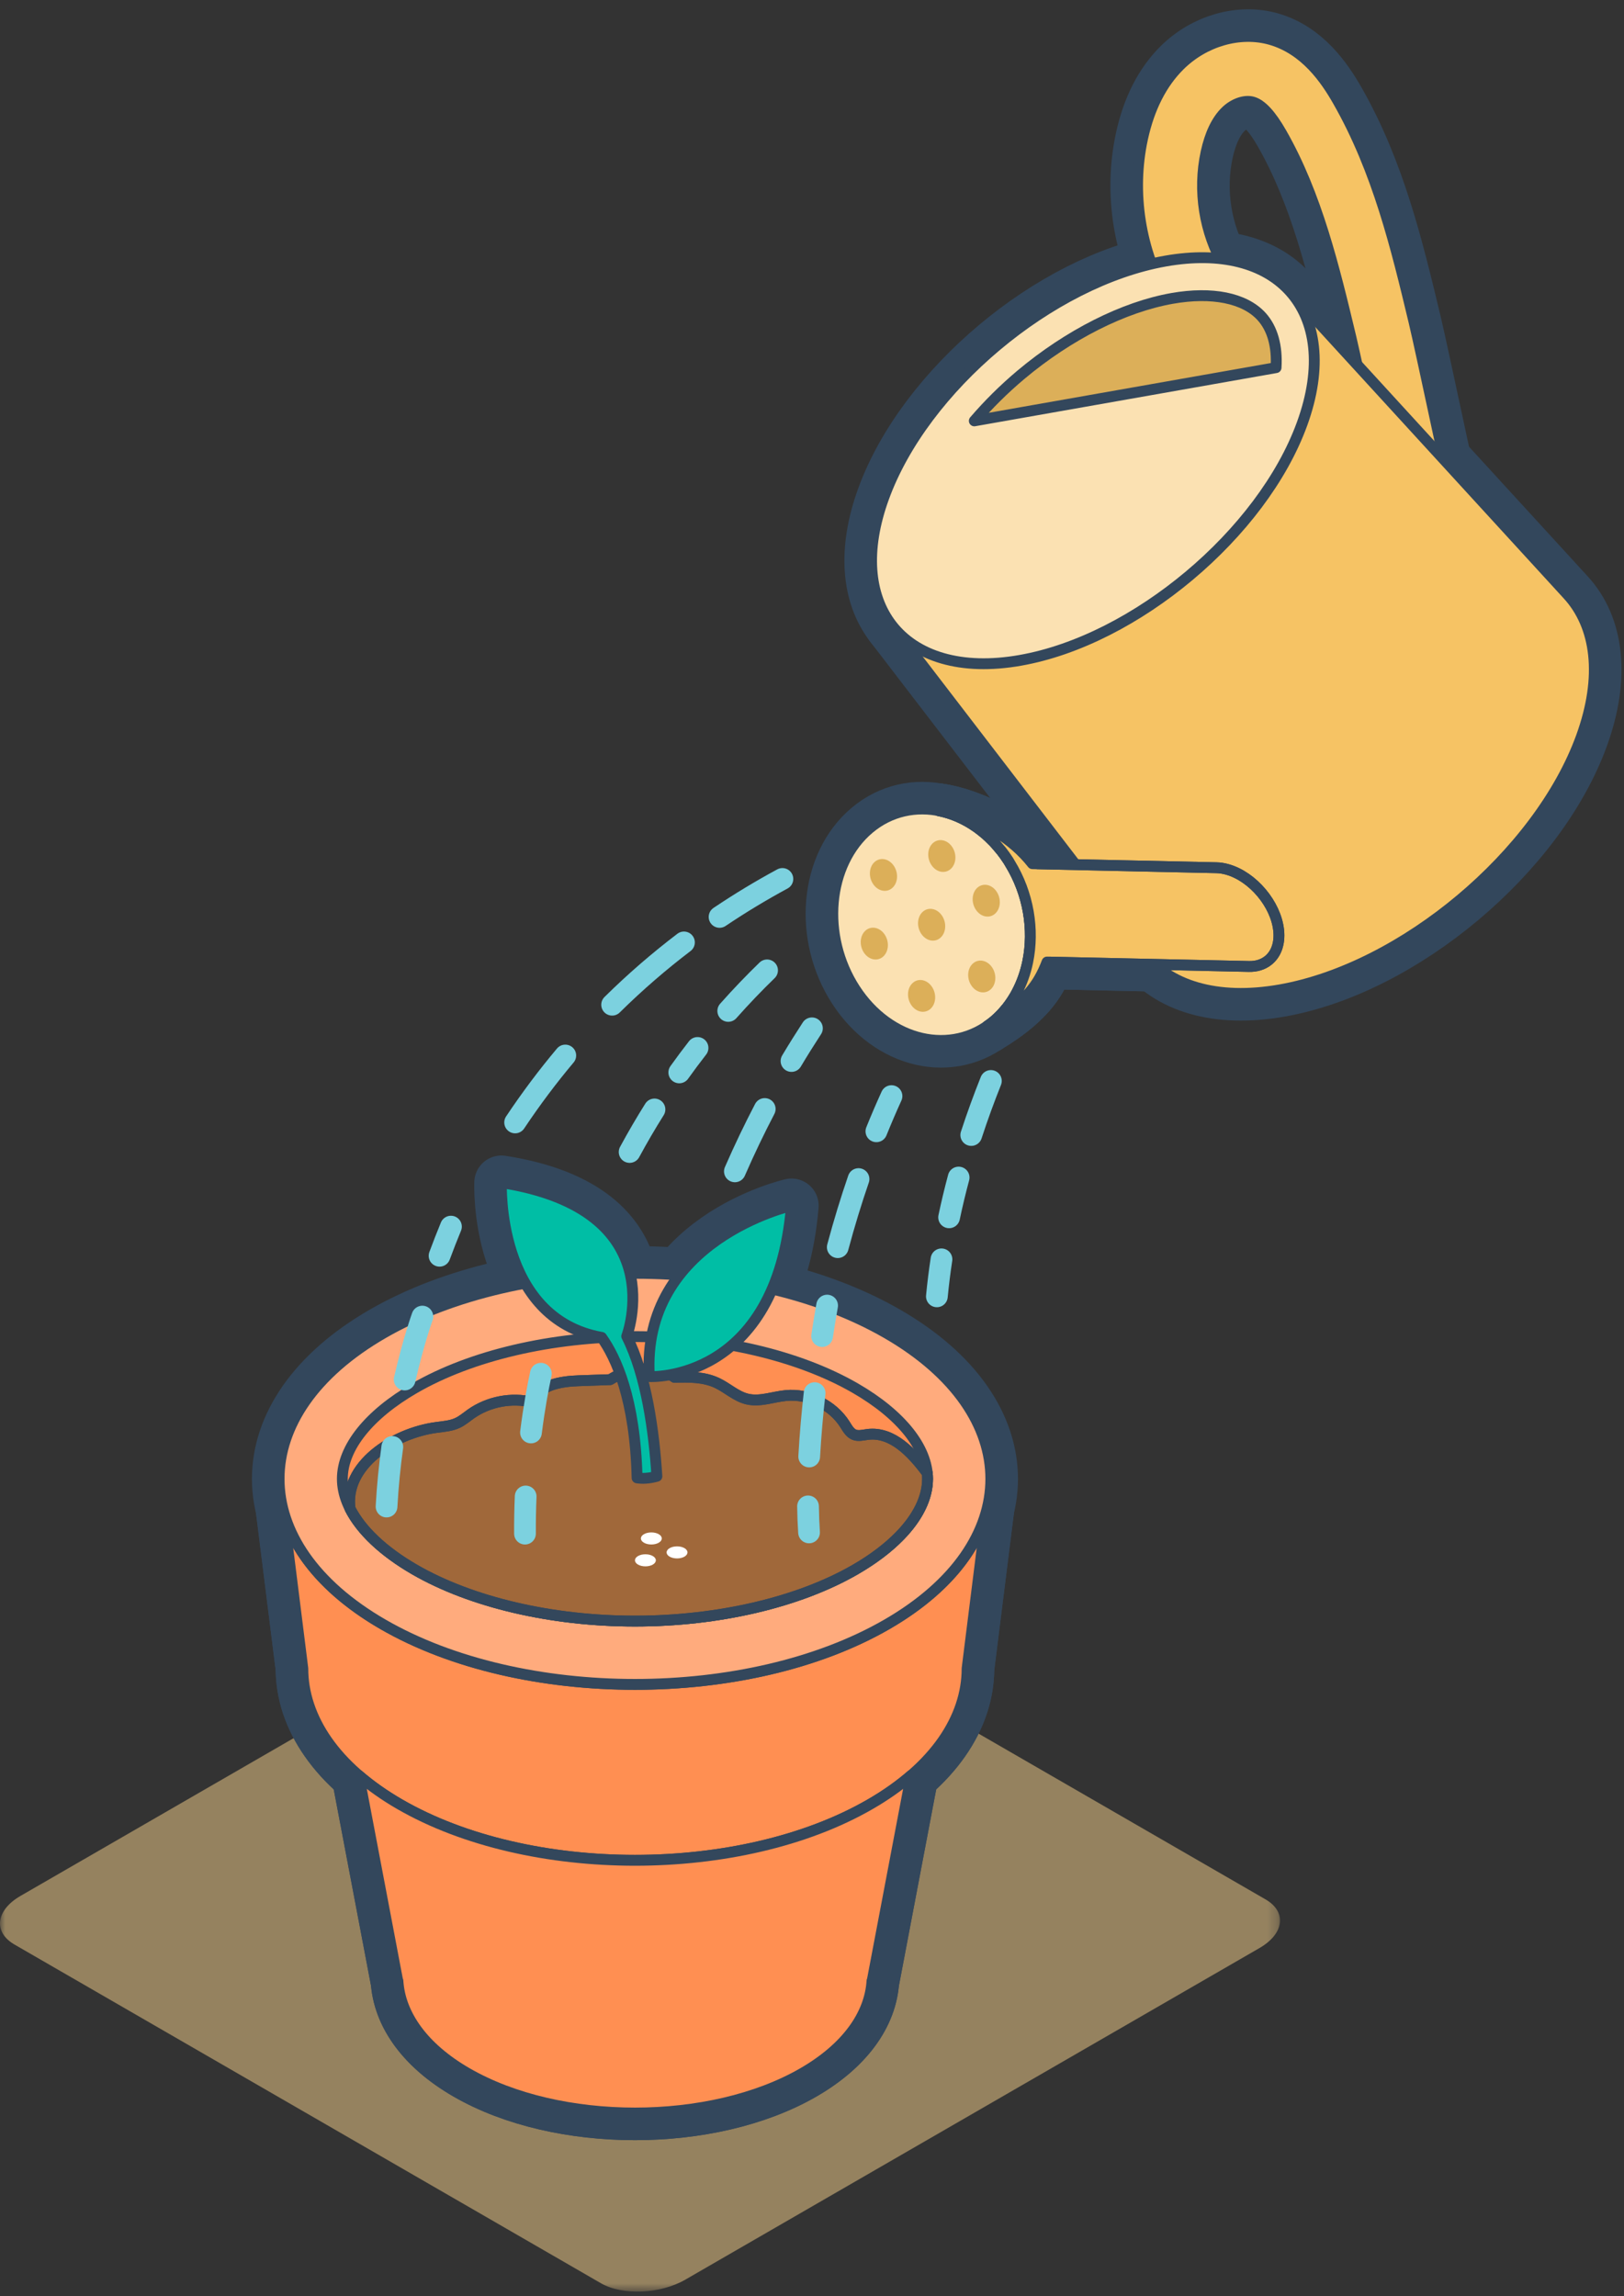 
<svg width="157" height="222" viewBox="0 0 157 222" xmlns="http://www.w3.org/2000/svg" xmlns:xlink="http://www.w3.org/1999/xlink">
    <rect x="0" y="0" width="157" height="222" fill="#333333" stroke="none"/>
    <defs>
        <path id="a" d="M0 .82h123.746V72.3H0z"/>
    </defs>
    <g fill="none" fill-rule="evenodd">
        <g transform="translate(0 149.271)">
            <mask id="b" fill="#fff">
                <use xlink:href="#a"/>
            </mask>
            <path d="M58.09 71.49L1.405 38.747c-2.081-1.202-1.817-3.321.585-4.708l55.516-32.07c2.403-1.388 6.07-1.54 8.15-.338l56.687 32.746c2.08 1.202 1.817 3.32-.584 4.707L66.24 71.153c-2.403 1.388-6.07 1.539-8.15.338" fill-opacity=".5" fill="#F9D28C" mask="url(#b)"/>
        </g>
        <path d="M77.622 181.677c8.93 5.159 8.93 13.6 0 18.759-8.93 5.16-23.544 5.16-32.474 0-8.932-5.159-8.932-13.6 0-18.759 8.93-5.16 23.544-5.16 32.474 0z" stroke="#33475C" stroke-width="5.25" stroke-linecap="round" stroke-linejoin="round"/>
        <path d="M84.117 148.191c12.503 7.223 12.503 19.042 0 26.263-12.502 7.223-32.961 7.223-45.465 0-12.503-7.221-12.503-19.04 0-26.263 12.504-7.223 32.963-7.223 45.465 0z" stroke="#33475C" stroke-width="5.25" stroke-linecap="round" stroke-linejoin="round"/>
        <path d="M81.682 149.598c11.163 6.449 11.163 17.001 0 23.45-11.163 6.447-29.431 6.447-40.594 0-11.163-6.449-11.163-17.001 0-23.45 11.163-6.448 29.43-6.448 40.594 0z" stroke="#33475C" stroke-width="5.25" stroke-linecap="round" stroke-linejoin="round"/>
        <path stroke="#33475C" stroke-width="5.25" stroke-linecap="round" stroke-linejoin="round" d="M90.054 161.323l-5.734 30.204H38.45l-5.734-30.204zM95.788 142.989l-2.293 18.334h-64.22l-2.293-18.334z"/>
        <path d="M85.741 157.058c-13.396 7.74-35.317 7.74-48.713 0-5.429-3.136-8.657-7.081-9.685-11.18l1.932 15.445c0 4.76 3.126 9.52 9.378 13.132 12.502 7.222 32.961 7.222 45.465 0 6.25-3.612 9.376-8.372 9.376-13.132l1.933-15.444c-1.029 4.098-4.257 8.043-9.686 11.179z" stroke="#33475C" stroke-width="5.25" stroke-linecap="round" stroke-linejoin="round"/>
        <path d="M38.652 174.455c-1.509-.872-2.83-1.812-3.975-2.801l3.772 19.873h.02c.196 3.241 2.42 6.449 6.679 8.91 8.93 5.159 23.544 5.159 32.474 0 4.26-2.461 6.482-5.669 6.679-8.91h.019l3.773-19.873c-1.145.99-2.466 1.93-3.976 2.8-12.502 7.224-32.962 7.224-45.465 0zM85.741 128.92c13.396 7.738 13.396 20.4 0 28.139-13.396 7.738-35.317 7.738-48.713 0-13.396-7.739-13.396-20.401 0-28.14 13.396-7.738 35.317-7.738 48.713 0z" stroke="#33475C" stroke-width="5.25" stroke-linecap="round" stroke-linejoin="round"/>
        <path d="M61.385 129.235c8.052 0 15.815 1.817 21.298 4.984 4.441 2.565 6.99 5.762 6.99 8.77 0 3.007-2.549 6.204-6.99 8.77-5.483 3.168-13.246 4.984-21.298 4.984-8.053 0-15.815-1.816-21.299-4.984-4.44-2.566-6.989-5.762-6.989-8.77s2.548-6.205 6.989-8.77c5.484-3.167 13.246-4.984 21.299-4.984" stroke="#33475C" stroke-width="5.25" stroke-linecap="round" stroke-linejoin="round"/>
        <path d="M89.642 142.428c-1.456-1.963-3.38-4.038-5.77-3.733-.432.055-.884.187-1.288.025-.426-.172-.66-.616-.905-1.003-1.196-1.88-3.49-2.998-5.707-2.783-1.25.12-2.503.628-3.725.34-1.085-.255-1.93-1.091-2.939-1.563-1.26-.59-2.699-.582-4.094-.535l-.013-.012c-1.375-.973-3.256-1.036-4.839-.455-.484.178-.94.414-1.376.687-1.018.035-2.035.07-3.053.107-1.749.061-3.907.412-4.454 2.077-2.029-.492-4.261-.066-5.965 1.14-.418.296-.81.639-1.274.858-.634.3-1.353.345-2.048.44-4.19.561-8.938 3.686-8.348 7.857 0 0 0 .002.002.003 1.057 2.08 3.205 4.127 6.24 5.881 5.483 3.168 13.247 4.984 21.3 4.984 8.051 0 15.814-1.816 21.297-4.984 1.735-1.003 3.177-2.102 4.294-3.247 1.745-1.788 2.695-3.69 2.695-5.523 0-.187-.01-.373-.03-.56z" stroke="#33475C" stroke-width="5.25" stroke-linecap="round" stroke-linejoin="round"/>
        <path d="M89.642 142.428c-1.456-1.963-3.38-4.038-5.77-3.733-.432.055-.884.187-1.288.025-.426-.172-.66-.616-.905-1.003-1.196-1.88-3.49-2.998-5.707-2.783-1.25.12-2.503.628-3.725.34-1.085-.255-1.93-1.091-2.939-1.563-1.26-.59-2.699-.582-4.094-.535l-.013-.012c-1.375-.973-3.256-1.036-4.839-.455-.484.178-.94.414-1.376.687-1.018.035-2.035.07-3.053.107-1.749.061-3.907.412-4.454 2.077-2.029-.492-4.261-.066-5.965 1.14-.418.296-.81.639-1.274.858-.634.3-1.353.345-2.048.44-4.19.561-8.938 3.686-8.348 7.857 0 0 0 .002.002.003 1.057 2.08 3.205 4.127 6.24 5.881 5.483 3.168 13.247 4.984 21.3 4.984 8.051 0 15.814-1.816 21.297-4.984 1.735-1.003 3.177-2.102 4.294-3.247 1.745-1.788 2.695-3.69 2.695-5.523 0-.187-.01-.373-.03-.56z" stroke="#33475C" stroke-width="5.25" stroke-linecap="round" stroke-linejoin="round"/>
        <path d="M63.684 149.164c.392-.227.392-.598 0-.825-.393-.228-1.037-.228-1.431 0-.393.227-.393.598 0 .825.394.228 1.038.228 1.43 0zM66.168 150.513c.393-.227.393-.598 0-.826-.392-.227-1.036-.227-1.43 0-.393.228-.393.599 0 .826.394.227 1.038.227 1.43 0zM63.11 151.279c.393-.229.393-.6 0-.827-.392-.228-1.037-.228-1.43 0-.394.227-.394.598 0 .827.393.227 1.038.227 1.43 0zM76.518 116.576s-14.602 3.304-13.738 16.527c0 0 12.294.656 13.738-16.527z" stroke="#33475C" stroke-width="5.25" stroke-linecap="round" stroke-linejoin="round"/>
        <path d="M58.16 129.309c1.384 1.935 3.247 5.946 3.43 13.588.511.079 1.138.058 1.915-.155-.27-4.282-1.005-9.76-2.918-13.538 0 0 4.656-12.24-12.11-14.854 0 0-.55 13.122 9.683 14.959z" stroke="#33475C" stroke-width="5.25" stroke-linecap="round" stroke-linejoin="round"/>
        <path d="M77.622 181.677c8.93 5.159 8.93 13.6 0 18.759-8.93 5.16-23.544 5.16-32.474 0-8.932-5.159-8.932-13.6 0-18.759 8.93-5.16 23.544-5.16 32.474 0z" stroke="#33475C" stroke-width="1.05" stroke-linecap="round" stroke-linejoin="round"/>
        <path d="M84.117 148.191c12.503 7.223 12.503 19.042 0 26.263-12.502 7.223-32.961 7.223-45.465 0-12.503-7.221-12.503-19.04 0-26.263 12.504-7.223 32.963-7.223 45.465 0z" stroke="#33475C" stroke-width="1.05" stroke-linecap="round" stroke-linejoin="round"/>
        <path d="M81.682 149.598c11.163 6.449 11.163 17.001 0 23.45-11.163 6.447-29.431 6.447-40.594 0-11.163-6.449-11.163-17.001 0-23.45 11.163-6.448 29.43-6.448 40.594 0z" stroke="#33475C" stroke-width="1.05" stroke-linecap="round" stroke-linejoin="round"/>
        <path stroke="#33475C" stroke-width="1.05" stroke-linecap="round" stroke-linejoin="round" d="M90.054 161.323l-5.734 30.204H38.45l-5.734-30.204zM95.788 142.989l-2.293 18.334h-64.22l-2.293-18.334z"/>
        <path d="M85.741 157.058c-13.396 7.74-35.317 7.74-48.713 0-5.429-3.136-8.657-7.081-9.685-11.18l1.932 15.445c0 4.76 3.126 9.52 9.378 13.132 12.502 7.222 32.961 7.222 45.465 0 6.25-3.612 9.376-8.372 9.376-13.132l1.933-15.444c-1.029 4.098-4.257 8.043-9.686 11.179" fill="#FF8F52"/>
        <path d="M85.741 157.058c-13.396 7.74-35.317 7.74-48.713 0-5.429-3.136-8.657-7.081-9.685-11.18l1.932 15.445c0 4.76 3.126 9.52 9.378 13.132 12.502 7.222 32.961 7.222 45.465 0 6.25-3.612 9.376-8.372 9.376-13.132l1.933-15.444c-1.029 4.098-4.257 8.043-9.686 11.179z" stroke="#33475C" stroke-width="1.05" stroke-linecap="round" stroke-linejoin="round"/>
        <path d="M38.652 174.455c-1.509-.872-2.83-1.812-3.975-2.801l3.772 19.873h.02c.196 3.241 2.42 6.449 6.679 8.91 8.93 5.159 23.544 5.159 32.474 0 4.26-2.461 6.482-5.669 6.679-8.91h.019l3.773-19.873c-1.145.99-2.466 1.93-3.976 2.8-12.502 7.224-32.962 7.224-45.465 0" fill="#FF8F52"/>
        <path d="M38.652 174.455c-1.509-.872-2.83-1.812-3.975-2.801l3.772 19.873h.02c.196 3.241 2.42 6.449 6.679 8.91 8.93 5.159 23.544 5.159 32.474 0 4.26-2.461 6.482-5.669 6.679-8.91h.019l3.773-19.873c-1.145.99-2.466 1.93-3.976 2.8-12.502 7.224-32.962 7.224-45.465 0z" stroke="#33475C" stroke-width="1.05" stroke-linecap="round" stroke-linejoin="round"/>
        <path d="M85.741 128.92c13.396 7.738 13.396 20.4 0 28.139-13.396 7.738-35.317 7.738-48.713 0-13.396-7.739-13.396-20.401 0-28.14 13.396-7.738 35.317-7.738 48.713 0" fill="#FFAB7D"/>
        <path d="M85.741 128.92c13.396 7.738 13.396 20.4 0 28.139-13.396 7.738-35.317 7.738-48.713 0-13.396-7.739-13.396-20.401 0-28.14 13.396-7.738 35.317-7.738 48.713 0z" stroke="#33475C" stroke-width="1.05" stroke-linecap="round" stroke-linejoin="round"/>
        <path d="M61.385 129.235c8.052 0 15.815 1.817 21.298 4.984 4.441 2.565 6.99 5.762 6.99 8.77 0 3.007-2.549 6.204-6.99 8.77-5.483 3.168-13.246 4.984-21.298 4.984-8.053 0-15.815-1.816-21.299-4.984-4.44-2.566-6.989-5.762-6.989-8.77s2.548-6.205 6.989-8.77c5.484-3.167 13.246-4.984 21.299-4.984" fill="#FF8F52"/>
        <path d="M61.385 129.235c8.052 0 15.815 1.817 21.298 4.984 4.441 2.565 6.99 5.762 6.99 8.77 0 3.007-2.549 6.204-6.99 8.77-5.483 3.168-13.246 4.984-21.298 4.984-8.053 0-15.815-1.816-21.299-4.984-4.44-2.566-6.989-5.762-6.989-8.77s2.548-6.205 6.989-8.77c5.484-3.167 13.246-4.984 21.299-4.984" stroke="#33475C" stroke-width="1.05" stroke-linecap="round" stroke-linejoin="round"/>
        <path d="M89.642 142.428c-1.456-1.963-3.38-4.038-5.77-3.733-.432.055-.884.187-1.288.025-.426-.172-.66-.616-.905-1.003-1.196-1.88-3.49-2.998-5.707-2.783-1.25.12-2.503.628-3.725.34-1.085-.255-1.93-1.091-2.939-1.563-1.26-.59-2.699-.582-4.094-.535l-.013-.012c-1.375-.973-3.256-1.036-4.839-.455-.484.178-.94.414-1.376.687-1.018.035-2.035.07-3.053.107-1.749.061-3.907.412-4.454 2.077-2.029-.492-4.261-.066-5.965 1.14-.418.296-.81.639-1.274.858-.634.3-1.353.345-2.048.44-4.19.561-8.938 3.686-8.348 7.857 0 0 0 .002.002.003 1.057 2.08 3.205 4.127 6.24 5.881 5.483 3.168 13.247 4.984 21.3 4.984 8.051 0 15.814-1.816 21.297-4.984 1.735-1.003 3.177-2.102 4.294-3.247 1.745-1.788 2.695-3.69 2.695-5.523 0-.187-.01-.373-.03-.56" fill="#A0683A"/>
        <path d="M89.642 142.428c-1.456-1.963-3.38-4.038-5.77-3.733-.432.055-.884.187-1.288.025-.426-.172-.66-.616-.905-1.003-1.196-1.88-3.49-2.998-5.707-2.783-1.25.12-2.503.628-3.725.34-1.085-.255-1.93-1.091-2.939-1.563-1.26-.59-2.699-.582-4.094-.535l-.013-.012c-1.375-.973-3.256-1.036-4.839-.455-.484.178-.94.414-1.376.687-1.018.035-2.035.07-3.053.107-1.749.061-3.907.412-4.454 2.077-2.029-.492-4.261-.066-5.965 1.14-.418.296-.81.639-1.274.858-.634.3-1.353.345-2.048.44-4.19.561-8.938 3.686-8.348 7.857 0 0 0 .002.002.003 1.057 2.08 3.205 4.127 6.24 5.881 5.483 3.168 13.247 4.984 21.3 4.984 8.051 0 15.814-1.816 21.297-4.984 1.735-1.003 3.177-2.102 4.294-3.247 1.745-1.788 2.695-3.69 2.695-5.523 0-.187-.01-.373-.03-.56z" stroke="#33475C" stroke-width="1.05" stroke-linecap="round" stroke-linejoin="round"/>
        <path d="M89.642 142.428c-1.456-1.963-3.38-4.038-5.77-3.733-.432.055-.884.187-1.288.025-.426-.172-.66-.616-.905-1.003-1.196-1.88-3.49-2.998-5.707-2.783-1.25.12-2.503.628-3.725.34-1.085-.255-1.93-1.091-2.939-1.563-1.26-.59-2.699-.582-4.094-.535l-.013-.012c-1.375-.973-3.256-1.036-4.839-.455-.484.178-.94.414-1.376.687-1.018.035-2.035.07-3.053.107-1.749.061-3.907.412-4.454 2.077-2.029-.492-4.261-.066-5.965 1.14-.418.296-.81.639-1.274.858-.634.3-1.353.345-2.048.44-4.19.561-8.938 3.686-8.348 7.857 0 0 0 .002.002.003 1.057 2.08 3.205 4.127 6.24 5.881 5.483 3.168 13.247 4.984 21.3 4.984 8.051 0 15.814-1.816 21.297-4.984 1.735-1.003 3.177-2.102 4.294-3.247 1.745-1.788 2.695-3.69 2.695-5.523 0-.187-.01-.373-.03-.56z" stroke="#33475C" stroke-width="1.05" stroke-linecap="round" stroke-linejoin="round"/>
        <path d="M63.684 149.164c.392-.227.392-.598 0-.825-.393-.228-1.037-.228-1.431 0-.393.227-.393.598 0 .825.394.228 1.038.228 1.43 0M66.168 150.513c.393-.227.393-.598 0-.826-.392-.227-1.036-.227-1.43 0-.393.228-.393.599 0 .826.394.227 1.038.227 1.43 0M63.11 151.279c.393-.229.393-.6 0-.827-.392-.228-1.037-.228-1.43 0-.394.227-.394.598 0 .827.393.227 1.038.227 1.43 0" fill="#FFF"/>
        <path d="M76.518 116.576s-14.602 3.304-13.738 16.527c0 0 12.294.656 13.738-16.527" fill="#00BEA5"/>
        <path d="M76.518 116.576s-14.602 3.304-13.738 16.527c0 0 12.294.656 13.738-16.527z" stroke="#33475C" stroke-width="1.05" stroke-linecap="round" stroke-linejoin="round"/>
        <path d="M58.16 129.309c1.384 1.935 3.247 5.946 3.43 13.588.511.079 1.138.058 1.915-.155-.27-4.282-1.005-9.76-2.918-13.538 0 0 4.656-12.24-12.11-14.854 0 0-.55 13.122 9.683 14.959" fill="#00BEA5"/>
        <path d="M58.16 129.309c1.384 1.935 3.247 5.946 3.43 13.588.511.079 1.138.058 1.915-.155-.27-4.282-1.005-9.76-2.918-13.538 0 0 4.656-12.24-12.11-14.854 0 0-.55 13.122 9.683 14.959z" stroke="#33475C" stroke-width="1.05" stroke-linecap="round" stroke-linejoin="round"/>
        <path d="M140.248 55.268c-.361.303-.796.53-1.286.647-1.686.406-3.383-.635-3.787-2.323-.352-1.467-1.302-5.888-2.307-10.569-.954-4.438-1.94-9.029-2.274-10.423-1.622-6.764-3.299-13.76-6.709-19.728-1.016-1.78-1.925-2.764-2.778-3.006-.774-.22-1.857.155-2.631.927-.866.857-1.5 2.183-1.881 3.942-.803 3.706-.172 7.713 1.733 10.992.873 1.5.365 3.424-1.137 4.298-1.5.872-3.423.362-4.295-1.138-2.683-4.62-3.573-10.264-2.442-15.484.645-2.97 1.856-5.354 3.604-7.082 2.383-2.357 5.827-3.34 8.772-2.502 3.343.955 5.317 3.843 6.51 5.933 3.857 6.75 5.64 14.189 7.364 21.382.352 1.466 1.3 5.887 2.306 10.568.954 4.44 1.94 9.03 2.275 10.423.288 1.199-.153 2.402-1.037 3.143z" stroke="#33475C" stroke-width="5.25" stroke-linecap="round" stroke-linejoin="round"/>
        <path d="M151.565 57.51l-26.911-29.396L86.186 60.41l24.26 31.62c2.504 3.264 7.167 4.76 13.307 3.676 11.887-2.097 24.992-13.098 29.12-24.448 2.132-5.861 1.47-10.714-1.308-13.748zM99.34 89.42c.138 1.307-.27 2.338-1.034 2.933-.485.377-1.113.58-1.837.562-.342-.007-.706-.064-1.086-.173-2.443-.703-4.663-3.348-4.93-5.878-.13-1.224.22-2.206.89-2.813.502-.454 1.184-.7 1.98-.683.342.008.707.064 1.086.174 2.443.703 4.663 3.35 4.93 5.879z" stroke="#33475C" stroke-width="5.25" stroke-linecap="round" stroke-linejoin="round"/>
        <path d="M97.471 83.194c3.335 5.138 2.722 12.086-1.369 15.52-4.09 3.435-10.108 2.053-13.443-3.085-3.334-5.137-2.722-12.086 1.368-15.519 4.09-3.435 10.11-2.054 13.444 3.084zM98.636 63.849c-5.745 1.014-10.107-.386-12.45-3.44-2.192-2.858-2.615-7.163-.749-12.297C89.3 37.495 101.56 27.203 112.68 25.241c5.377-.947 9.542.217 11.974 2.873 2.599 2.839 3.219 7.38 1.224 12.864-3.863 10.617-16.121 20.91-27.242 22.87z" stroke="#33475C" stroke-width="5.25" stroke-linecap="round" stroke-linejoin="round"/>
        <path d="M98.693 36.24c4.607-3.867 9.937-6.56 14.624-7.387 3.853-.679 7-.046 8.635 1.738 1.069 1.17 1.54 2.89 1.411 4.956l-29.172 5.147c1.343-1.564 2.853-3.07 4.502-4.454zM85.542 90.382c.457.706.374 1.66-.189 2.132-.561.472-1.388.283-1.847-.423-.458-.707-.374-1.661.188-2.134.562-.471 1.39-.282 1.848.425zM90.113 95.437c.458.707.374 1.662-.188 2.133-.562.472-1.39.283-1.848-.423-.458-.707-.374-1.662.189-2.134.56-.471 1.39-.283 1.847.424zM86.428 83.742c.458.707.374 1.662-.189 2.134-.56.471-1.388.283-1.847-.423-.459-.708-.374-1.662.188-2.134.562-.471 1.39-.283 1.848.423zM91.083 88.557c.458.706.374 1.66-.188 2.133-.562.472-1.39.282-1.848-.424-.459-.706-.374-1.66.189-2.132.56-.473 1.39-.283 1.847.423zM96.362 86.231c.458.706.374 1.662-.188 2.134-.561.471-1.389.282-1.847-.424-.46-.707-.374-1.662.187-2.133.562-.472 1.39-.283 1.848.423zM95.929 93.56c.458.707.374 1.662-.189 2.133-.561.472-1.388.283-1.847-.423-.459-.706-.374-1.662.187-2.133.563-.472 1.39-.283 1.849.424zM92.069 81.913c.458.706.374 1.66-.189 2.132-.56.473-1.388.283-1.847-.423-.459-.706-.374-1.662.187-2.134.563-.471 1.391-.282 1.849.425z" stroke="#33475C" stroke-width="5.25" stroke-linecap="round" stroke-linejoin="round"/>
        <path d="M118.684 84.073c-.38-.109-.744-.166-1.086-.173l-17.788-.39c-.968-1.231-2.191-2.284-3.53-3.101-1.784-1.091-4.086-1.853-5.542-2.033l.002.01.003.001c.632.123 1.257.316 1.868.58.003 0 .007.002.01.004.293.127.582.27.868.43l.05.025c.268.15.53.318.788.496.032.023.066.042.097.064.238.17.47.353.699.544.048.041.098.077.147.118.208.18.41.378.608.578.06.062.125.117.185.18.188.198.366.412.544.627.063.075.13.144.193.224.222.282.434.578.636.889.012.016.025.031.035.048.057.088.104.18.158.27 1.813 2.945 2.36 6.434 1.73 9.515v.002c-.216 1.057-.573 2.06-1.063 2.98-.051.097-.1.193-.155.286-.085.15-.176.292-.268.436-.082.125-.165.248-.251.37-.085.12-.17.235-.26.35-.116.146-.239.288-.362.426-.077.086-.15.174-.23.257-.21.216-.426.423-.657.62-.003.001-.007.005-.01.009-.222.185-.452.352-.685.51 1.968-1.174 3.95-2.69 5.044-4.588.298-.515.548-1.059.76-1.618l19.522.428c.724.016 1.352-.185 1.837-.563.765-.594 1.172-1.625 1.034-2.932-.268-2.53-2.488-5.175-4.931-5.879z" stroke="#33475C" stroke-width="5.25" stroke-linecap="round" stroke-linejoin="round"/>
        <path d="M96.28 80.409c-1.784-1.091-4.087-1.853-5.542-2.032l.002.01c2.537.49 4.997 2.136 6.731 4.807 3.335 5.138 2.722 12.086-1.368 15.52-.222.186-.454.354-.687.512 1.969-1.174 3.951-2.69 5.045-4.589 1.31-2.27 1.83-5.04 1.166-7.577-.738-2.821-2.859-5.13-5.346-6.651z" stroke="#33475C" stroke-width="5.25" stroke-linecap="round" stroke-linejoin="round"/>
        <path d="M118.684 84.073c-.38-.109-.744-.166-1.086-.173l-17.788-.39c-.968-1.231-2.191-2.284-3.53-3.101-1.784-1.091-4.086-1.853-5.542-2.033l.002.01.003.001c.632.123 1.257.316 1.868.58.003 0 .007.002.01.004.293.127.582.27.868.43l.05.025c.268.15.53.318.788.496.032.023.066.042.097.064.238.17.47.353.699.544.048.041.098.077.147.118.208.18.41.378.608.578.06.062.125.117.185.18.188.198.366.412.544.627.063.075.13.144.193.224.222.282.434.578.636.889.012.016.025.031.035.048.057.088.104.18.158.27 1.813 2.945 2.36 6.434 1.73 9.515v.002c-.216 1.057-.573 2.06-1.063 2.98-.051.097-.1.193-.155.286-.085.15-.176.292-.268.436-.082.125-.165.248-.251.37-.085.12-.17.235-.26.35-.116.146-.239.288-.362.426-.077.086-.15.174-.23.257-.21.216-.426.423-.657.62-.003.001-.007.005-.01.009-.222.185-.452.352-.685.51 1.968-1.174 3.95-2.69 5.044-4.588.298-.515.548-1.059.76-1.618l19.522.428c.724.016 1.352-.185 1.837-.563.765-.594 1.172-1.625 1.034-2.932-.268-2.53-2.488-5.175-4.931-5.879z" stroke="#33475C" stroke-width="5.25" stroke-linecap="round" stroke-linejoin="round"/>
        <path d="M140.248 55.268c-.361.303-.796.53-1.286.647-1.686.406-3.383-.635-3.787-2.323-.352-1.467-1.302-5.888-2.307-10.569-.954-4.438-1.94-9.029-2.274-10.423-1.622-6.764-3.299-13.76-6.709-19.728-1.016-1.78-1.925-2.764-2.778-3.006-.774-.22-1.857.155-2.631.927-.866.857-1.5 2.183-1.881 3.942-.803 3.706-.172 7.713 1.733 10.992.873 1.5.365 3.424-1.137 4.298-1.5.872-3.423.362-4.295-1.138-2.683-4.62-3.573-10.264-2.442-15.484.645-2.97 1.856-5.354 3.604-7.082 2.383-2.357 5.827-3.34 8.772-2.502 3.343.955 5.317 3.843 6.51 5.933 3.857 6.75 5.64 14.189 7.364 21.382.352 1.466 1.3 5.887 2.306 10.568.954 4.44 1.94 9.03 2.275 10.423.288 1.199-.153 2.402-1.037 3.143" fill="#F6C364"/>
        <path d="M140.248 55.268c-.361.303-.796.53-1.286.647-1.686.406-3.383-.635-3.787-2.323-.352-1.467-1.302-5.888-2.307-10.569-.954-4.438-1.94-9.029-2.274-10.423-1.622-6.764-3.299-13.76-6.709-19.728-1.016-1.78-1.925-2.764-2.778-3.006-.774-.22-1.857.155-2.631.927-.866.857-1.5 2.183-1.881 3.942-.803 3.706-.172 7.713 1.733 10.992.873 1.5.365 3.424-1.137 4.298-1.5.872-3.423.362-4.295-1.138-2.683-4.62-3.573-10.264-2.442-15.484.645-2.97 1.856-5.354 3.604-7.082 2.383-2.357 5.827-3.34 8.772-2.502 3.343.955 5.317 3.843 6.51 5.933 3.857 6.75 5.64 14.189 7.364 21.382.352 1.466 1.3 5.887 2.306 10.568.954 4.44 1.94 9.03 2.275 10.423.288 1.199-.153 2.402-1.037 3.143z" stroke="#33475C" stroke-width="1.05" stroke-linecap="round" stroke-linejoin="round"/>
        <path d="M151.565 57.51l-26.911-29.396L86.186 60.41l24.26 31.62c2.504 3.264 7.167 4.76 13.307 3.676 11.887-2.097 24.992-13.098 29.12-24.448 2.132-5.861 1.47-10.714-1.308-13.748" fill="#F6C364"/>
        <path d="M151.565 57.51l-26.911-29.396L86.186 60.41l24.26 31.62c2.504 3.264 7.167 4.76 13.307 3.676 11.887-2.097 24.992-13.098 29.12-24.448 2.132-5.861 1.47-10.714-1.308-13.748zM99.34 89.42c.138 1.307-.27 2.338-1.034 2.933-.485.377-1.113.58-1.837.562-.342-.007-.706-.064-1.086-.173-2.443-.703-4.663-3.348-4.93-5.878-.13-1.224.22-2.206.89-2.813.502-.454 1.184-.7 1.98-.683.342.008.707.064 1.086.174 2.443.703 4.663 3.35 4.93 5.879z" stroke="#33475C" stroke-width="1.05" stroke-linecap="round" stroke-linejoin="round"/>
        <path d="M97.471 83.194c3.335 5.138 2.722 12.086-1.369 15.52-4.09 3.435-10.108 2.053-13.443-3.085-3.334-5.137-2.722-12.086 1.368-15.519 4.09-3.435 10.11-2.054 13.444 3.084" fill="#FBE1B2"/>
        <path d="M97.471 83.194c3.335 5.138 2.722 12.086-1.369 15.52-4.09 3.435-10.108 2.053-13.443-3.085-3.334-5.137-2.722-12.086 1.368-15.519 4.09-3.435 10.11-2.054 13.444 3.084z" stroke="#33475C" stroke-width="1.05" stroke-linecap="round" stroke-linejoin="round"/>
        <path d="M98.636 63.849c-5.745 1.014-10.107-.386-12.45-3.44-2.192-2.858-2.615-7.163-.749-12.297C89.3 37.495 101.56 27.203 112.68 25.241c5.377-.947 9.542.217 11.974 2.873 2.599 2.839 3.219 7.38 1.224 12.864-3.863 10.617-16.121 20.91-27.242 22.87" fill="#FBE1B2"/>
        <path d="M98.636 63.849c-5.745 1.014-10.107-.386-12.45-3.44-2.192-2.858-2.615-7.163-.749-12.297C89.3 37.495 101.56 27.203 112.68 25.241c5.377-.947 9.542.217 11.974 2.873 2.599 2.839 3.219 7.38 1.224 12.864-3.863 10.617-16.121 20.91-27.242 22.87z" stroke="#33475C" stroke-width="1.05" stroke-linecap="round" stroke-linejoin="round"/>
        <path d="M98.693 36.24c4.607-3.867 9.937-6.56 14.624-7.387 3.853-.679 7-.046 8.635 1.738 1.069 1.17 1.54 2.89 1.411 4.956l-29.172 5.147c1.343-1.564 2.853-3.07 4.502-4.454" fill="#DCAF59"/>
        <path d="M98.693 36.24c4.607-3.867 9.937-6.56 14.624-7.387 3.853-.679 7-.046 8.635 1.738 1.069 1.17 1.54 2.89 1.411 4.956l-29.172 5.147c1.343-1.564 2.853-3.07 4.502-4.454z" stroke="#33475C" stroke-width="1.05" stroke-linecap="round" stroke-linejoin="round"/>
        <path d="M85.542 90.382c.457.706.374 1.66-.189 2.132-.561.472-1.388.283-1.847-.423-.458-.707-.374-1.661.188-2.134.562-.471 1.39-.282 1.848.425M90.113 95.437c.458.707.374 1.662-.188 2.133-.562.472-1.39.283-1.848-.423-.458-.707-.374-1.662.189-2.134.56-.471 1.39-.283 1.847.424M86.428 83.742c.458.707.374 1.662-.189 2.134-.56.471-1.388.283-1.847-.423-.459-.708-.374-1.662.188-2.134.562-.471 1.39-.283 1.848.423M91.083 88.557c.458.706.374 1.66-.188 2.133-.562.472-1.39.282-1.848-.424-.459-.706-.374-1.66.189-2.132.56-.473 1.39-.283 1.847.423M96.362 86.231c.458.706.374 1.662-.188 2.134-.561.471-1.389.282-1.847-.424-.46-.707-.374-1.662.187-2.133.562-.472 1.39-.283 1.848.423M95.929 93.56c.458.707.374 1.662-.189 2.133-.561.472-1.388.283-1.847-.423-.459-.706-.374-1.662.187-2.133.563-.472 1.39-.283 1.849.424M92.069 81.913c.458.706.374 1.66-.189 2.132-.56.473-1.388.283-1.847-.423-.459-.706-.374-1.662.187-2.134.563-.471 1.391-.282 1.849.425" fill="#DCAF59"/>
        <path d="M118.684 84.073c-.38-.109-.744-.166-1.086-.173l-17.788-.39c-.968-1.231-2.191-2.284-3.53-3.101-1.784-1.091-4.086-1.853-5.542-2.033l.002.01.003.001c.632.123 1.257.316 1.868.58.003 0 .007.002.01.004.293.127.582.27.868.43l.05.025c.268.15.53.318.788.496.032.023.066.042.097.064.238.17.47.353.699.544.048.041.098.077.147.118.208.18.41.378.608.578.06.062.125.117.185.18.188.198.366.412.544.627.063.075.13.144.193.224.222.282.434.578.636.889.012.016.025.031.035.048.057.088.104.18.158.27 1.813 2.945 2.36 6.434 1.73 9.515v.002c-.216 1.057-.573 2.06-1.063 2.98-.051.097-.1.193-.155.286-.085.15-.176.292-.268.436-.082.125-.165.248-.251.37-.085.12-.17.235-.26.35-.116.146-.239.288-.362.426-.077.086-.15.174-.23.257-.21.216-.426.423-.657.62-.003.001-.007.005-.01.009-.222.185-.452.352-.685.51 1.968-1.174 3.95-2.69 5.044-4.588.298-.515.548-1.059.76-1.618l19.522.428c.724.016 1.352-.185 1.837-.563.765-.594 1.172-1.625 1.034-2.932-.268-2.53-2.488-5.175-4.931-5.879" fill="#F6C364"/>
        <path d="M118.684 84.073c-.38-.109-.744-.166-1.086-.173l-17.788-.39c-.968-1.231-2.191-2.284-3.53-3.101-1.784-1.091-4.086-1.853-5.542-2.033l.002.01.003.001c.632.123 1.257.316 1.868.58.003 0 .007.002.01.004.293.127.582.27.868.43l.05.025c.268.15.53.318.788.496.032.023.066.042.097.064.238.17.47.353.699.544.048.041.098.077.147.118.208.18.41.378.608.578.06.062.125.117.185.18.188.198.366.412.544.627.063.075.13.144.193.224.222.282.434.578.636.889.012.016.025.031.035.048.057.088.104.18.158.27 1.813 2.945 2.36 6.434 1.73 9.515v.002c-.216 1.057-.573 2.06-1.063 2.98-.051.097-.1.193-.155.286-.085.15-.176.292-.268.436-.082.125-.165.248-.251.37-.085.12-.17.235-.26.35-.116.146-.239.288-.362.426-.077.086-.15.174-.23.257-.21.216-.426.423-.657.62-.003.001-.007.005-.01.009-.222.185-.452.352-.685.51 1.968-1.174 3.95-2.69 5.044-4.588.298-.515.548-1.059.76-1.618l19.522.428c.724.016 1.352-.185 1.837-.563.765-.594 1.172-1.625 1.034-2.932-.268-2.53-2.488-5.175-4.931-5.879z" stroke="#33475C" stroke-width="1.05" stroke-linecap="round" stroke-linejoin="round"/>
        <path d="M96.28 80.409c-1.784-1.091-4.087-1.853-5.542-2.032l.002.01c2.537.49 4.997 2.136 6.731 4.807 3.335 5.138 2.722 12.086-1.368 15.52-.222.186-.454.354-.687.512 1.969-1.174 3.951-2.69 5.045-4.589 1.31-2.27 1.83-5.04 1.166-7.577-.738-2.821-2.859-5.13-5.346-6.651" fill="#F6C364"/>
        <path d="M118.684 84.073c-.38-.109-.744-.166-1.086-.173l-17.788-.39c-.968-1.231-2.191-2.284-3.53-3.101-1.784-1.091-4.086-1.853-5.542-2.033l.002.01.003.001c.632.123 1.257.316 1.868.58.003 0 .007.002.01.004.293.127.582.27.868.43l.05.025c.268.15.53.318.788.496.032.023.066.042.097.064.238.17.47.353.699.544.048.041.098.077.147.118.208.18.41.378.608.578.06.062.125.117.185.18.188.198.366.412.544.627.063.075.13.144.193.224.222.282.434.578.636.889.012.016.025.031.035.048.057.088.104.18.158.27 1.813 2.945 2.36 6.434 1.73 9.515v.002c-.216 1.057-.573 2.06-1.063 2.98-.051.097-.1.193-.155.286-.085.15-.176.292-.268.436-.082.125-.165.248-.251.37-.085.12-.17.235-.26.35-.116.146-.239.288-.362.426-.077.086-.15.174-.23.257-.21.216-.426.423-.657.62-.003.001-.007.005-.01.009-.222.185-.452.352-.685.51 1.968-1.174 3.95-2.69 5.044-4.588.298-.515.548-1.059.76-1.618l19.522.428c.724.016 1.352-.185 1.837-.563.765-.594 1.172-1.625 1.034-2.932-.268-2.53-2.488-5.175-4.931-5.879z" stroke="#33475C" stroke-width="1.05" stroke-linecap="round" stroke-linejoin="round"/>
        <path d="M43.596 118.6c-.38.92-.747 1.86-1.102 2.82M54.65 102.055c-1.68 2-3.304 4.156-4.85 6.475M66.122 91.12c-2.352 1.79-4.681 3.79-6.945 6.027M75.639 84.983c-2.01 1.088-4.045 2.308-6.076 3.675M91.017 121.763c-.179 1.175-.328 2.371-.445 3.581M92.676 113.854c-.335 1.252-.645 2.537-.922 3.85M95.794 104.515c-.658 1.647-1.3 3.395-1.898 5.23M63.272 107.27c-.828 1.318-1.63 2.689-2.403 4.117M67.436 101.322c-.597.767-1.186 1.557-1.767 2.37M74.157 93.822c-1.262 1.224-2.517 2.531-3.754 3.926M73.93 107.226c-.994 1.905-1.96 3.915-2.885 6.033M78.493 99.426c-.662 1.015-1.323 2.069-1.976 3.164M82.998 114.002c-.713 2.075-1.387 4.27-2.007 6.588M86.186 105.98c-.496 1.09-.984 2.224-1.461 3.405M37.927 139.905c-.248 1.799-.447 3.733-.558 5.762M40.832 127.299s-.843 2.313-1.71 6.087M78.116 145.65c.011.863.043 1.707.098 2.52M78.753 134.7c-.214 1.916-.406 4.012-.523 6.13M79.961 126.235s-.207 1.127-.483 2.95M50.818 144.692c-.048 1.147-.072 2.348-.065 3.595M52.289 132.824c-.284 1.308-.653 3.25-.957 5.683" stroke="#7CD1DF" stroke-width="2.1" stroke-linecap="round" stroke-linejoin="round"/>
    </g>
</svg>
